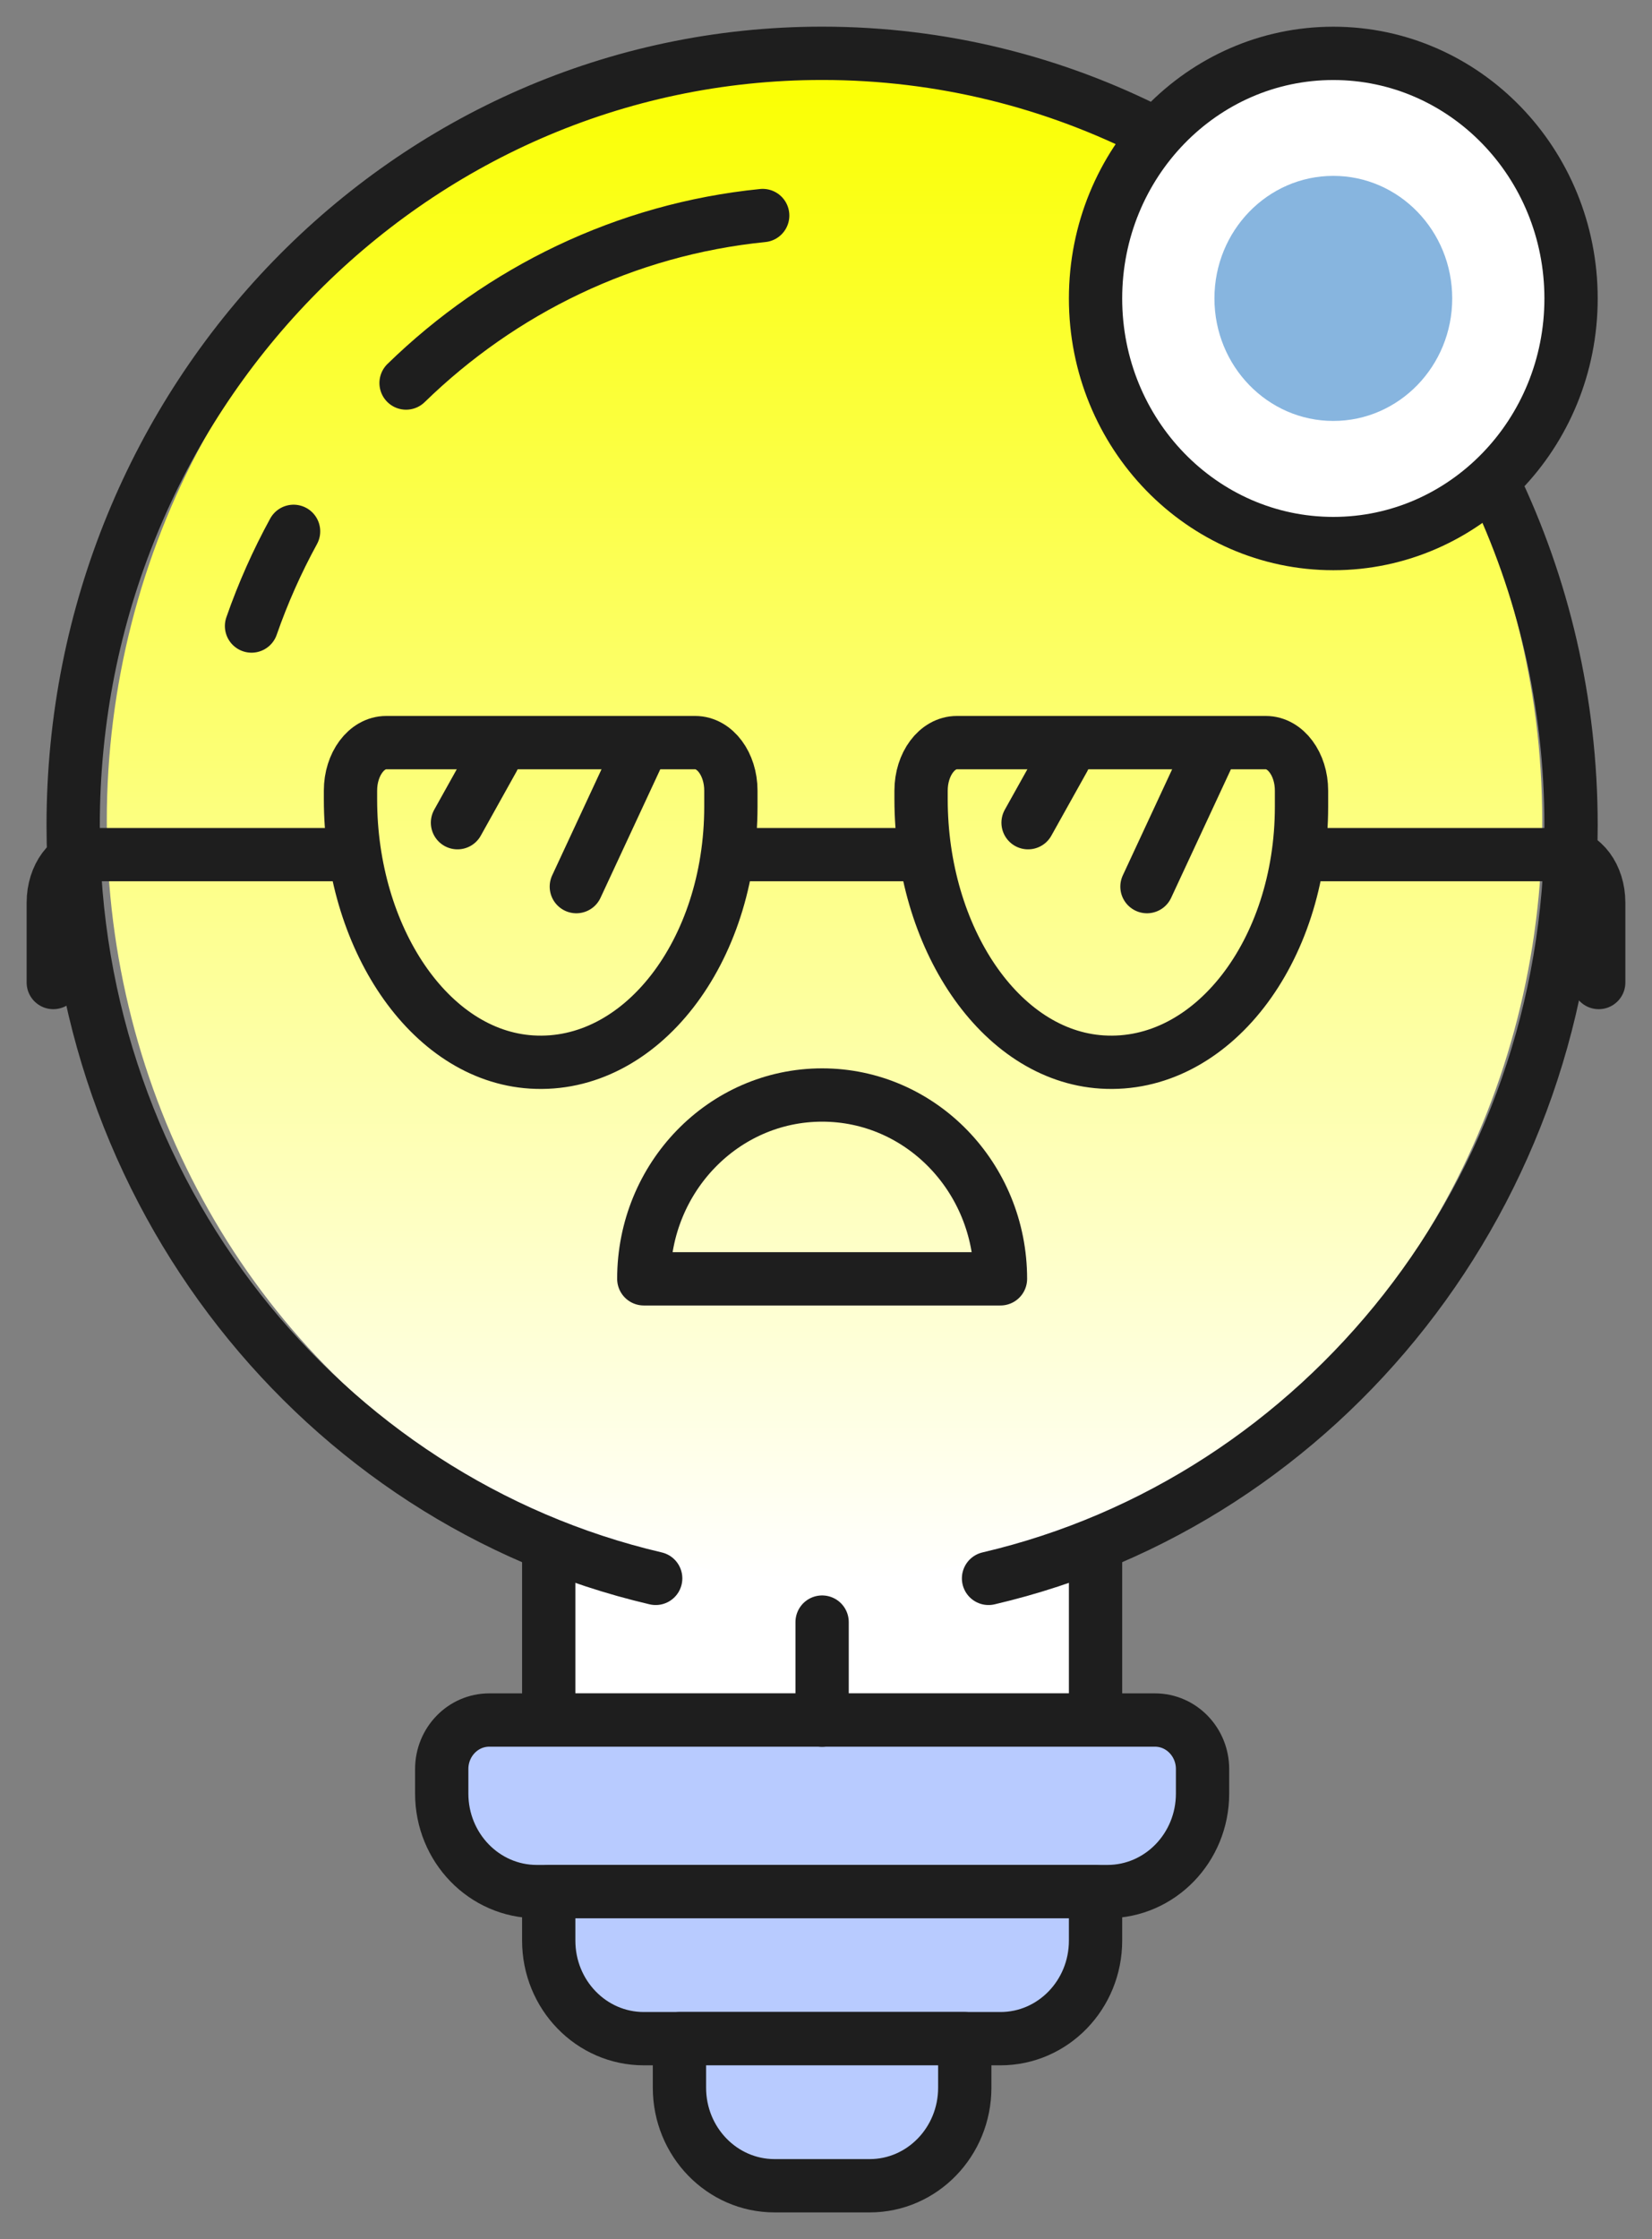 <svg width="31" height="42" viewBox="0 0 31 42" fill="none" xmlns="http://www.w3.org/2000/svg">
<rect x="0" y="0" width="31" height="42" fill="#808080" stroke="none"/>
<path d="M10.297 29.277V32.266H20.558V29.047" fill="white"/>
<path d="M10.297 29.277V32.266H20.558V29.047" stroke="#1E1E1E" stroke-miterlimit="10" stroke-linecap="round" stroke-linejoin="round"/>
<ellipse cx="15.472" cy="15.397" rx="13.468" ry="14.224" fill="url(#paint0_linear_1484_410)"/>
<path d="M20.781 35.482H10.073C9.088 35.482 8.289 34.659 8.289 33.643V33.184C8.289 32.676 8.688 32.264 9.181 32.264H21.673C22.166 32.264 22.566 32.676 22.566 33.184V33.643C22.566 34.659 21.767 35.482 20.781 35.482Z" fill="#B8CBFF"/>
<path d="M20.781 35.482H10.073C9.088 35.482 8.289 34.659 8.289 33.643V33.184C8.289 32.676 8.688 32.264 9.181 32.264H21.673C22.166 32.264 22.566 32.676 22.566 33.184V33.643C22.566 34.659 21.767 35.482 20.781 35.482Z" stroke="#1E1E1E" stroke-miterlimit="10" stroke-linecap="round" stroke-linejoin="round"/>
<path d="M18.774 38.241H12.081C11.096 38.241 10.297 37.418 10.297 36.402V35.483H20.558V36.402C20.558 37.418 19.759 38.241 18.774 38.241Z" fill="#B8CBFF"/>
<path d="M18.774 38.241H12.081C11.096 38.241 10.297 37.418 10.297 36.402V35.483H20.558V36.402C20.558 37.418 19.759 38.241 18.774 38.241Z" stroke="#1E1E1E" stroke-miterlimit="10" stroke-linecap="round" stroke-linejoin="round"/>
<path d="M16.32 41H14.535C13.549 41 12.75 40.176 12.75 39.161V38.241H18.104V39.161C18.104 40.176 17.305 41 16.32 41Z" fill="#B8CBFF"/>
<path d="M16.32 41H14.535C13.549 41 12.75 40.176 12.75 39.161V38.241H18.104V39.161C18.104 40.176 17.305 41 16.32 41Z" stroke="#1E1E1E" stroke-miterlimit="10" stroke-linecap="round" stroke-linejoin="round"/>
<path d="M18.774 23.988C18.774 22.084 17.276 20.54 15.428 20.54C13.579 20.54 12.081 22.084 12.081 23.988H18.774Z" stroke="#1E1E1E" stroke-miterlimit="10" stroke-linecap="round" stroke-linejoin="round"/>
<path d="M28.02 9.046C28.955 10.985 29.481 13.171 29.481 15.483C29.481 22.376 24.809 28.144 18.55 29.607" stroke="#1E1E1E" stroke-miterlimit="10" stroke-linecap="round" stroke-linejoin="round"/>
<path d="M12.304 29.607C6.046 28.144 1.373 22.376 1.373 15.483C1.373 7.485 7.665 1 15.427 1C17.671 1 19.792 1.542 21.674 2.506" stroke="#1E1E1E" stroke-miterlimit="10" stroke-linecap="round" stroke-linejoin="round"/>
<path d="M15.427 32.266V30.427" stroke="#1E1E1E" stroke-miterlimit="10" stroke-linecap="round" stroke-linejoin="round"/>
<path d="M7.62 7.185C9.403 5.449 11.732 4.302 14.312 4.043" stroke="#1E1E1E" stroke-miterlimit="10" stroke-linecap="round" stroke-linejoin="round"/>
<path d="M4.72 11.743C4.935 11.126 5.2 10.532 5.509 9.967" stroke="#1E1E1E" stroke-miterlimit="10" stroke-linecap="round" stroke-linejoin="round"/>
<ellipse cx="25.009" cy="5.569" rx="4.266" ry="4.397" fill="white"/>
<path d="M29.481 5.599C29.481 8.138 27.484 10.196 25.02 10.196C22.556 10.196 20.558 8.138 20.558 5.599C20.558 3.059 22.556 1.001 25.02 1.001C27.484 1.001 29.481 3.059 29.481 5.599Z" stroke="#1E1E1E" stroke-miterlimit="10" stroke-linecap="round" stroke-linejoin="round"/>
<path d="M27.251 5.598C27.251 6.867 26.252 7.896 25.02 7.896C23.788 7.896 22.789 6.867 22.789 5.598C22.789 4.328 23.788 3.299 25.02 3.299C26.252 3.299 27.251 4.328 27.251 5.598Z" fill="#87B5DF"/>
<path d="M24.423 15.13C24.423 17.856 22.731 20.051 20.681 19.921C18.761 19.8 17.284 17.577 17.284 14.994V14.83C17.284 14.333 17.584 13.93 17.954 13.93H23.754C24.123 13.93 24.423 14.333 24.423 14.83V15.13Z" stroke="#1E1E1E" stroke-miterlimit="10" stroke-linecap="round" stroke-linejoin="round"/>
<path d="M13.715 15.13C13.715 17.856 12.023 20.051 9.974 19.921C8.054 19.8 6.577 17.577 6.577 14.994V14.83C6.577 14.333 6.877 13.93 7.246 13.93H13.046C13.416 13.93 13.715 14.333 13.715 14.83V15.13Z" stroke="#1E1E1E" stroke-miterlimit="10" stroke-linecap="round" stroke-linejoin="round"/>
<path d="M13.716 16.031H17.285" stroke="#1E1E1E" stroke-miterlimit="10" stroke-linecap="round" stroke-linejoin="round"/>
<path d="M24.423 16.031H29.331C29.7 16.031 30 16.434 30 16.931V18.43" stroke="#1E1E1E" stroke-miterlimit="10" stroke-linecap="round" stroke-linejoin="round"/>
<path d="M9.254 14.232L8.585 15.432" stroke="#1E1E1E" stroke-miterlimit="10" stroke-linecap="round" stroke-linejoin="round"/>
<path d="M6.577 16.031H1.669C1.3 16.031 1 16.434 1 16.931V18.43" stroke="#1E1E1E" stroke-miterlimit="10" stroke-linecap="round" stroke-linejoin="round"/>
<path d="M11.931 14.232L10.815 16.631" stroke="#1E1E1E" stroke-miterlimit="10" stroke-linecap="round" stroke-linejoin="round"/>
<path d="M19.962 14.232L19.292 15.432" stroke="#1E1E1E" stroke-miterlimit="10" stroke-linecap="round" stroke-linejoin="round"/>
<path d="M22.639 14.232L21.523 16.631" stroke="#1E1E1E" stroke-miterlimit="10" stroke-linecap="round" stroke-linejoin="round"/>
<defs>
<linearGradient id="paint0_linear_1484_410" x1="15.472" y1="1.173" x2="15.472" y2="29.622" gradientUnits="userSpaceOnUse">
<stop stop-color="#FAFF00"/>
<stop offset="1" stop-color="white"/>
</linearGradient>
</defs>
</svg>
